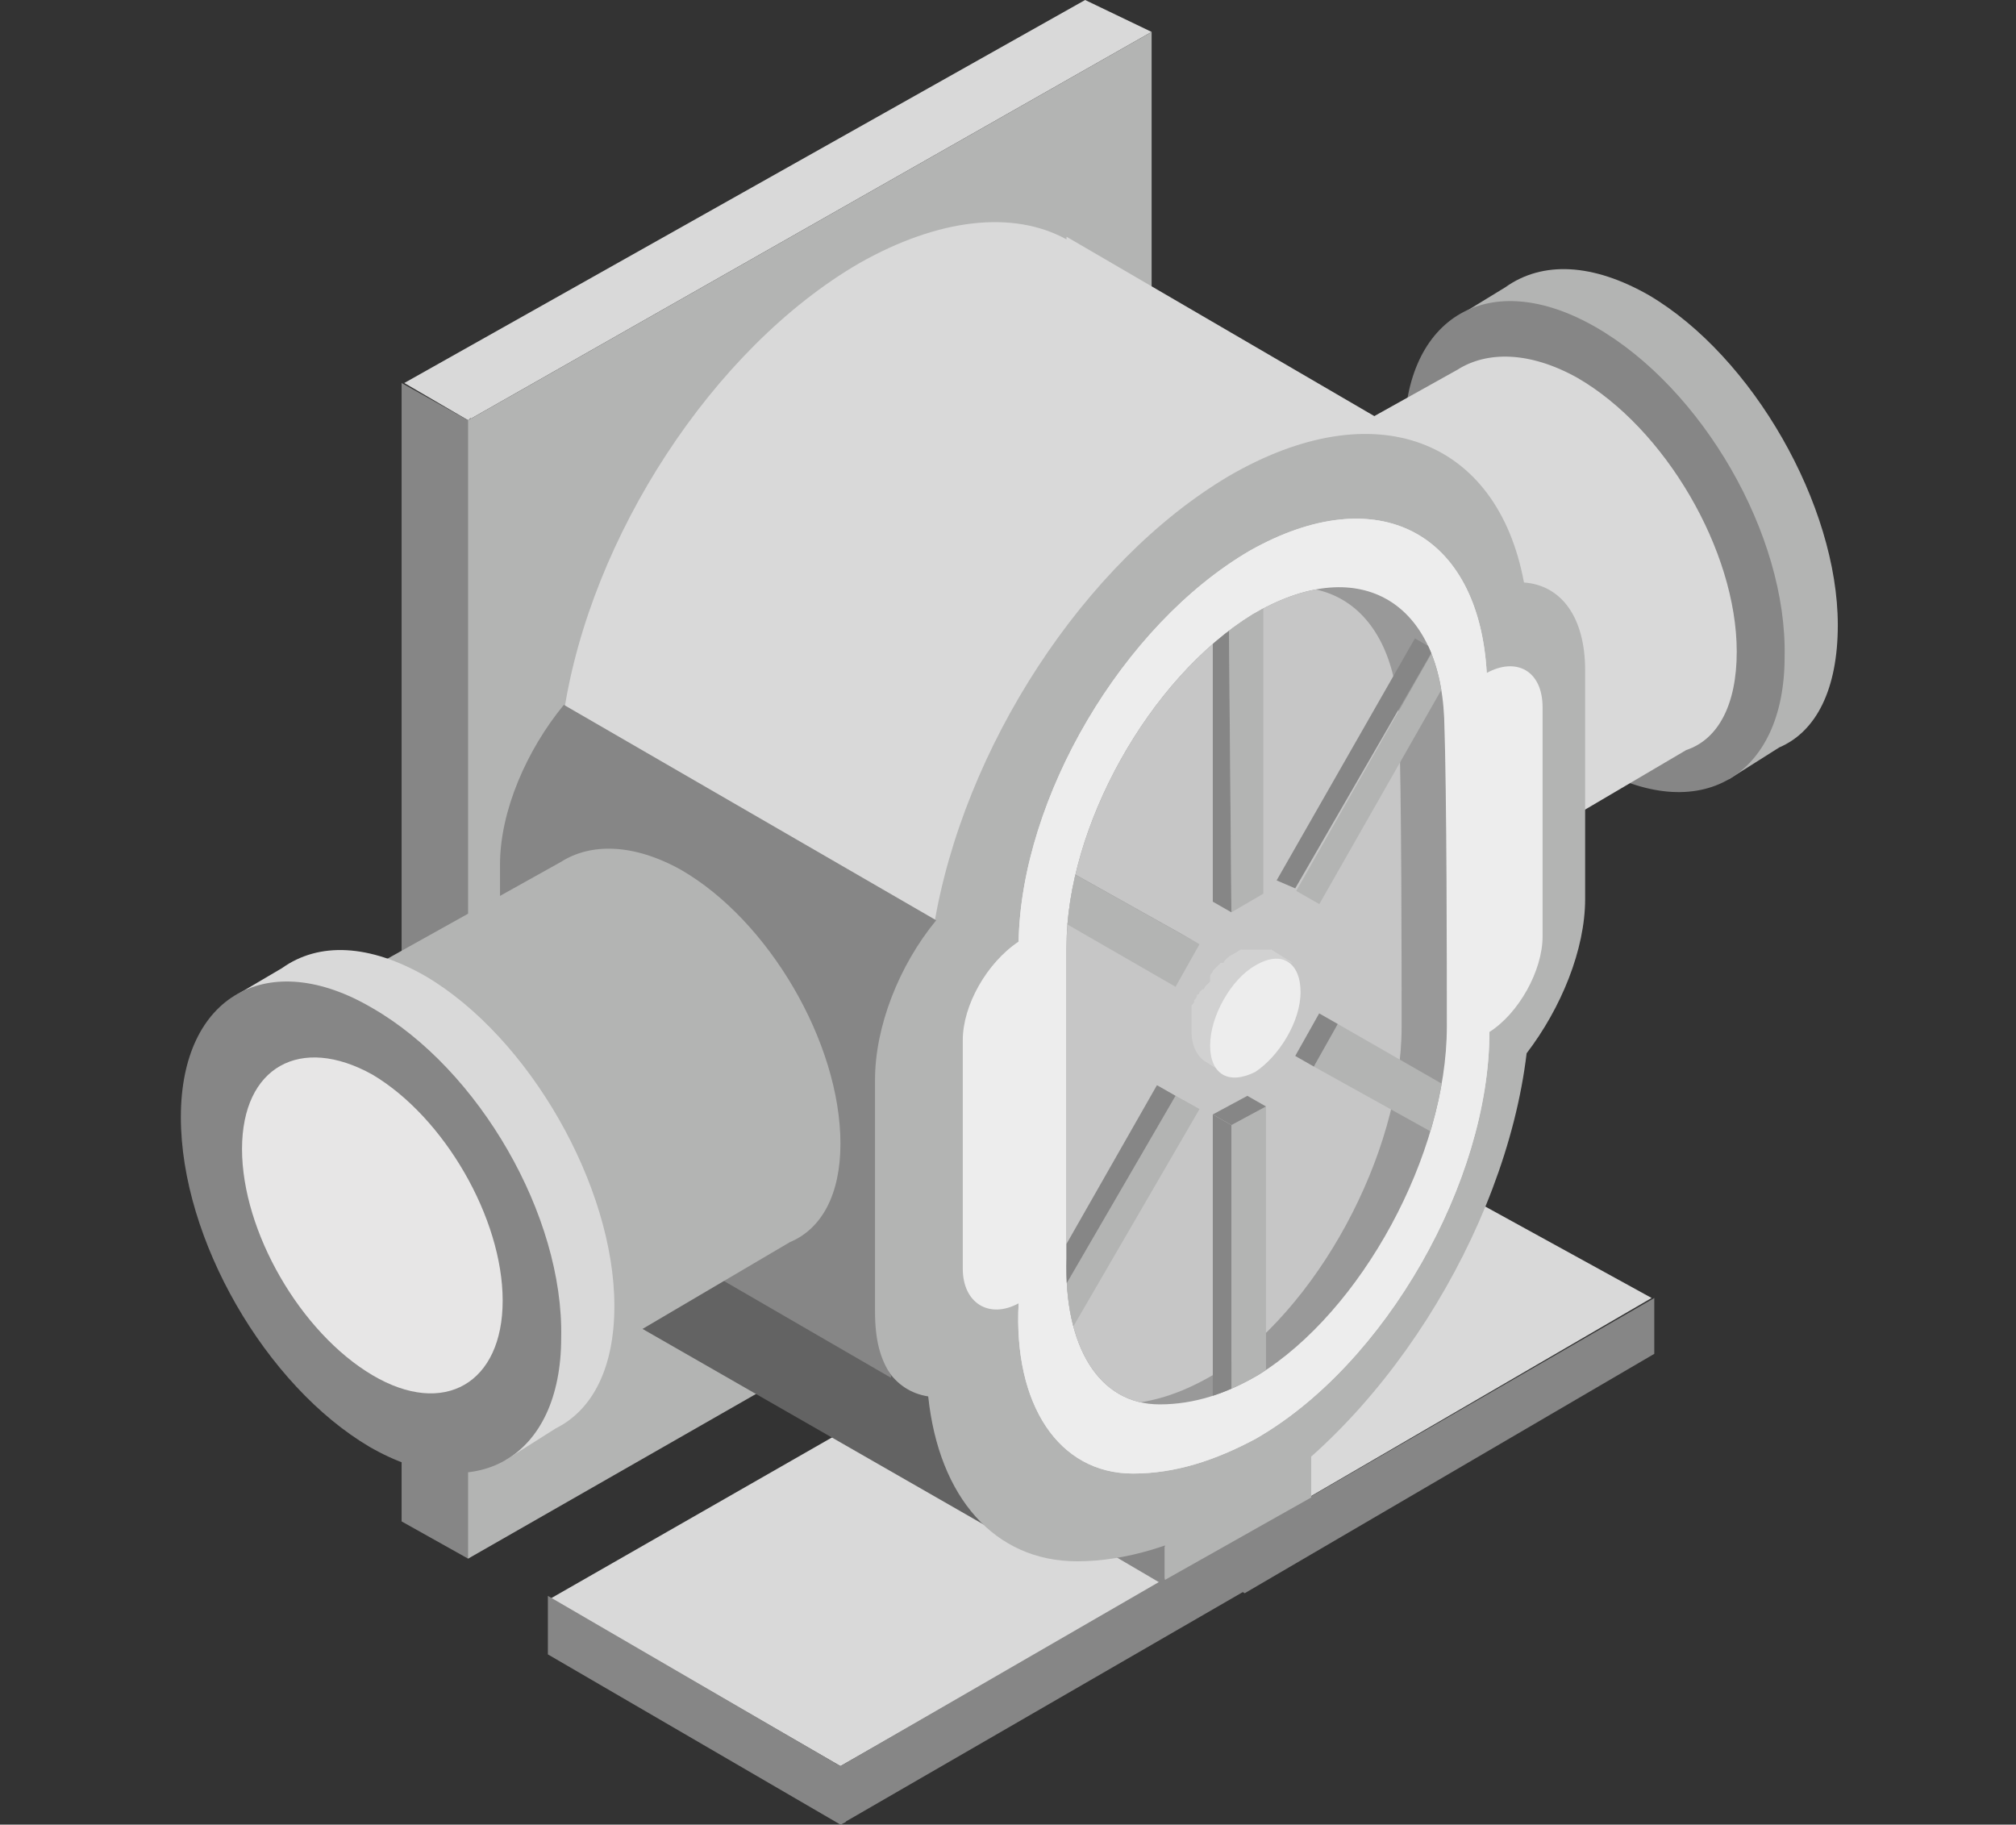 <?xml version="1.0" encoding="utf-8"?>
<!-- Generator: Adobe Illustrator 23.0.3, SVG Export Plug-In . SVG Version: 6.00 Build 0)  -->
<svg version="1.1" xmlns="http://www.w3.org/2000/svg" xmlns:xlink="http://www.w3.org/1999/xlink" x="0px" y="0px"
	 viewBox="0 0 75.8 68.6" style="enable-background:new 0 0 75.8 68.6;" xml:space="preserve">
<rect x="0" y="0" width="75.8" height="68.6" fill="#333333" stroke="none"/>
<style type="text/css">
	.st0{fill:#BFC9E8;}
	.st1{fill:#3458A3;}
	.st2{fill:#A0ADD9;}
	.st3{fill:#264B8C;}
	.st4{fill:#C0CAE9;}
	.st5{fill:#EDEDED;}
	.st6{fill:#3458A5;}
	.st7{fill:#E7E6E6;}
	.st8{fill:#999999;}
	.st9{clip-path:url(#SVGID_2_);}
	.st10{fill:#C6C6C6;}
	.st11{enable-background:new    ;}
	.st12{fill:#D1D1D1;}
	.st13{fill:#6ABA82;}
	.st14{fill:#006E32;}
	.st15{fill:#31AA59;}
	.st16{fill:#035426;}
	.st17{clip-path:url(#SVGID_4_);}
	.st18{fill:#CC5261;}
	.st19{fill:#751518;}
	.st20{fill:#BD1622;}
	.st21{fill:#5B1016;}
	.st22{clip-path:url(#SVGID_6_);}
	.st23{fill:#D9D9D9;}
	.st24{fill:#868686;}
	.st25{fill:#B3B4B3;}
	.st26{fill:#636363;}
	.st27{clip-path:url(#SVGID_8_);}
</style>
<g id="Capa_2">
</g>
<g id="Capa_1">
	<g>
		<g>
			<g>
				<polygon class="st23" points="43.3,1.2 17.6,15.8 15.2,14.4 40.8,0 				"/>
			</g>
			<g>
				<g>
					<polygon class="st24" points="15.1,14.4 17.6,15.8 17.7,15.7 17.7,58.5 17.6,58.6 15.1,57.2 					"/>
				</g>
				<g>
					<polygon class="st25" points="17.6,15.8 43.3,1.2 43.3,43.9 17.6,58.6 					"/>
				</g>
			</g>
		</g>
		<g>
			<g>
				<path class="st25" d="M69.1,23.5c0-4.5-3.2-10.1-7.1-12.4c-2.1-1.2-4-1.3-5.4-0.3l-1.8,1.1L65,29.3l1.9-1.2
					C68.3,27.5,69.1,25.9,69.1,23.5z"/>
				<g>
					<path class="st24" d="M60,12.3c4,2.3,7.2,7.8,7.1,12.4c0,4.5-3.2,6.4-7.2,4.1c-3.9-2.3-7.1-7.8-7.1-12.4
						C52.8,11.9,56,10,60,12.3z"/>
				</g>
			</g>
			<g>
				<path class="st23" d="M65.3,24.5c0-3.8-2.7-8.4-6-10.3c-1.8-1-3.4-1-4.5-0.3l-10.4,5.8l8.3,14.8l10.7-6.3
					C64.6,27.8,65.3,26.5,65.3,24.5z"/>
				<g>
					<path class="st3" d="M48.6,20.4c3.3,1.9,6,6.5,6,10.3s-2.7,5.3-6,3.4c-3.3-1.9-6-6.5-5.9-10.3C42.6,20,45.3,18.5,48.6,20.4z"/>
				</g>
			</g>
		</g>
		<g>
			<g>
				<g>
					<polygon class="st23" points="47,57.6 31.6,66.4 20.7,60.1 35.9,51.4 					"/>
				</g>
				<g>
					<g>
						<polygon class="st24" points="20.6,60 31.6,66.4 31.8,66.3 31.8,68.5 31.6,68.6 20.6,62.2 						"/>
					</g>
					<g>
						<polygon class="st24" points="31.6,66.4 47,57.5 47,59.7 31.6,68.6 						"/>
					</g>
				</g>
			</g>
			<g>
				<g>
					<polygon class="st23" points="62.1,48.8 46.8,57.7 35.8,51.3 51,42.7 					"/>
				</g>
				<g>
					<g>
						<polygon class="st24" points="35.8,51.3 46.8,57.7 46.9,57.6 46.9,59.7 46.8,59.9 35.8,53.5 						"/>
					</g>
					<g>
						<polygon class="st24" points="46.8,57.7 62.2,48.8 62.2,50.9 46.8,59.9 						"/>
					</g>
				</g>
			</g>
		</g>
		<g>
			<polygon class="st24" points="32.7,51 43.6,57.3 43.8,57.2 43.8,59.4 43.6,59.5 32.7,53.1 			"/>
			<polygon class="st25" points="43.8,59.4 49.3,56.3 49.3,54.1 43.8,57.2 			"/>
		</g>
		<path class="st23" d="M54,17L40.1,8.9V9c-2-1.1-4.8-0.8-7.8,0.9c-5.5,3.2-10.1,10.3-11.1,16.9l14.1,7.9l0,0
			c0.8-5.2,3.9-10.7,7.8-14.4l1.2-0.4L54,17z"/>
		<path class="st26" d="M23.7,49.7L38,57.9l-2.9-5.4l-14-8C21,44.4,21.3,48,23.7,49.7z"/>
		<g>
			<g>
				<path class="st25" d="M46.2,17.9c5.5-3.2,10.1-1.4,11.1,4c1.4,0.1,2.3,1.3,2.3,3.3v8.6c0,1.9-0.9,4.1-2.2,5.8
					c-0.8,6.7-5.5,14.2-11.2,17.4c-1.9,1.1-3.9,1.7-5.7,1.7c-3.1,0-5.2-2.4-5.6-6.2c-1.3-0.2-2.1-1.4-2.1-3.2v-8.5
					c0-2,0.9-4.2,2.3-5.9C36.2,28.1,40.8,21.1,46.2,17.9z"/>
			</g>
			<g>
				<g>
					<path class="st5" d="M47,20.7c4.8-2.7,8.6-0.7,8.9,4.6c1.1-0.6,2.1-0.1,2.1,1.3v8.6c0,1.3-0.9,2.9-2,3.6
						c0,5.6-3.9,12.5-8.8,15.3c-1.5,0.8-3,1.3-4.6,1.3c-2.8,0-4.5-2.6-4.3-6.4c-1.1,0.6-2.1,0-2.1-1.3v-8.6c0-1.3,0.9-2.9,2.1-3.7
						C38.4,30,42.2,23.5,47,20.7z"/>
				</g>
			</g>
		</g>
		<g>
			<path class="st24" d="M33.5,51.7c-0.4-0.6-0.6-1.3-0.6-2.4v-8.7c0-2,0.9-4.3,2.3-6l-14-8.1c-1.4,1.7-2.4,4-2.4,6v8.7
				c0,1.9,0.8,3.1,2.1,3.3l12.6,7.3V51.7z"/>
		</g>
		<g>
			<g>
				<path class="st25" d="M31.6,43c0-3.8-2.7-8.4-6-10.3c-1.8-1-3.4-1-4.5-0.3l-10.4,5.8L19,53l10.7-6.3
					C30.9,46.2,31.6,44.9,31.6,43z"/>
				<g>
					<path class="st3" d="M14.9,38.8c3.3,1.9,6,6.5,6,10.3s-2.7,5.3-6,3.4S8.9,46,9,42.2C8.9,38.4,11.6,36.9,14.9,38.8z"/>
				</g>
			</g>
			<g>
				<path class="st23" d="M23.1,49.1c0-4.5-3.2-10.1-7.1-12.4c-2.1-1.2-4-1.3-5.4-0.3l-1.7,1L19,54.9l1.9-1.2
					C22.3,53,23.1,51.4,23.1,49.1z"/>
				<g>
					<path class="st24" d="M14,37.9c4,2.3,7.2,7.8,7.1,12.4c0,4.5-3.2,6.4-7.2,4.1C10,52.1,6.8,46.6,6.8,42
						C6.8,37.4,10.1,35.6,14,37.9z"/>
				</g>
				<g>
					<path class="st7" d="M14,40.4c2.7,1.6,4.9,5.4,4.9,8.5s-2.2,4.4-4.9,2.8s-4.9-5.4-4.9-8.5C9.1,40.1,11.3,38.9,14,40.4z"/>
				</g>
			</g>
		</g>
		<g>
			<g>
				<g>
					<path class="st5" d="M47,20.7c4.8-2.7,8.6-0.7,8.9,4.6c0.1,3.3,0.1,11,0.1,13.5c0,5.6-3.9,12.5-8.8,15.3
						c-1.5,0.8-3,1.3-4.6,1.3c-2.8,0-4.5-2.6-4.3-6.4c-0.1-2.8-0.1-11.4,0-13.6C38.4,30,42.2,23.5,47,20.7z"/>
				</g>
			</g>
			<g>
				<g>
					<path class="st8" d="M47.1,23.1c3.9-2.3,7-0.6,7.2,3.9c0.1,2.8,0.1,9.4,0.1,11.6c0,4.8-3.2,10.7-7.1,13.1
						c-1.2,0.7-2.4,1.1-3.7,1.1c-2.3,0-3.6-2.2-3.5-5.5c0-2.4,0-9.8,0-11.7C40.1,31.1,43.2,25.5,47.1,23.1z"/>
				</g>
			</g>
			<g>
				<defs>
					<path id="SVGID_7_" d="M47.1,23.1c3.9-2.3,7-0.6,7.2,3.9c0.1,2.8,0.1,9.4,0.1,11.6c0,4.8-3.2,10.7-7.1,13.1
						c-1.2,0.7-2.4,1.1-3.7,1.1c-2.3,0-3.6-2.2-3.5-5.5c0-2.4,0-9.8,0-11.7C40.1,31.1,43.2,25.5,47.1,23.1z"/>
				</defs>
				<clipPath id="SVGID_2_">
					<use xlink:href="#SVGID_7_"  style="overflow:visible;"/>
				</clipPath>
				<g class="st9">
					<g>
						<g>
							<path class="st10" d="M45.4,23.1c3.9-2.3,7-0.6,7.2,3.9c0.1,2.8,0.1,9.4,0.1,11.6c0,4.8-3.2,10.7-7.1,13.1
								c-1.2,0.7-2.4,1.1-3.7,1.1c-2.3,0-3.6-2.2-3.5-5.5c0-2.4,0-9.8,0-11.7C38.4,31.1,41.5,25.5,45.4,23.1z"/>
						</g>
					</g>
					<g>
						<g class="st11">
							<g>
								<polygon class="st25" points="47.5,22 47.5,33.6 46.3,34.3 46.2,22.8 								"/>
							</g>
							<g>
								<polygon class="st24" points="46.3,34.3 45.6,33.9 45.6,22.4 46.2,22.8 								"/>
							</g>
							<g>
								<polygon class="st25" points="46.2,22.8 45.6,22.4 46.8,21.6 47.5,22 								"/>
							</g>
						</g>
						<g class="st11">
							<g>
								<polygon class="st25" points="47.6,41.6 47.6,52.4 46.3,53.1 46.3,42.3 								"/>
							</g>
							<g>
								<polygon class="st24" points="46.3,53.1 45.6,52.7 45.6,41.9 46.3,42.3 								"/>
							</g>
							<g>
								<polygon class="st24" points="46.3,42.3 45.6,41.9 46.9,41.2 47.6,41.6 								"/>
							</g>
						</g>
						<g class="st11">
							<g>
								<polygon class="st25" points="39.2,32.2 45.1,35.5 44.2,37.1 38.3,33.7 								"/>
							</g>
							<g>
								<polygon class="st24" points="39.2,32.2 38.5,31.8 44.4,35.1 45.1,35.5 								"/>
							</g>
							<g>
								<polygon class="st25" points="38.3,33.7 37.6,33.3 38.5,31.8 39.2,32.2 								"/>
							</g>
						</g>
						<g class="st11">
							<g>
								<polygon class="st25" points="50.3,38.5 55.7,41.6 54.8,43.1 49.4,40.1 								"/>
							</g>
							<g>
								<polygon class="st25" points="50.3,38.5 49.6,38.1 55,41.2 55.7,41.6 								"/>
							</g>
							<g>
								<polygon class="st24" points="49.4,40.1 48.7,39.7 49.6,38.1 50.3,38.5 								"/>
							</g>
						</g>
						<g class="st11">
							<g>
								
									<rect x="46.5" y="28.7" transform="matrix(0.495 -0.869 0.869 0.495 0.779 59.698)" class="st25" width="10.5" height="1"/>
							</g>
							<g>
								<polygon class="st25" points="53.9,24.4 53.2,24 54.1,24.5 54.8,24.9 								"/>
							</g>
							<g>
								<polygon class="st24" points="48.7,33.4 48,33.1 53.2,24 53.9,24.4 								"/>
							</g>
						</g>
						<g class="st11">
							<g>
								<polygon class="st25" points="44.2,41.2 45.1,41.7 39.7,51 38.8,50.5 								"/>
							</g>
							<g>
								<polygon class="st25" points="44.2,41.2 43.5,40.8 44.4,41.4 45.1,41.7 								"/>
							</g>
							<g>
								<polygon class="st24" points="38.8,50.5 38.2,50.1 43.5,40.8 44.2,41.2 								"/>
							</g>
						</g>
					</g>
					<g>
						<g class="st11">
							<path class="st12" d="M45.6,38.8c0-0.1,0-0.3,0.1-0.4c0,0,0,0,0,0c0-0.1,0.1-0.3,0.2-0.4c0,0,0,0,0,0
								c0.1-0.1,0.1-0.3,0.2-0.4c0,0,0,0,0,0c0.1-0.1,0.2-0.3,0.2-0.4c0,0,0,0,0,0c0.1-0.1,0.2-0.2,0.3-0.3c0,0,0,0,0.1-0.1
								c0,0,0.1-0.1,0.1-0.1c0.2-0.2,0.3-0.3,0.5-0.4c0.1-0.1,0.2-0.1,0.3-0.1c0,0,0,0,0.1,0c0.1,0,0.2-0.1,0.3-0.1c0,0,0,0,0,0
								c0.1,0,0.2,0,0.3,0c0,0,0,0,0,0c0.1,0,0.2,0.1,0.3,0.1l-0.8-0.5c0,0,0,0,0,0c0,0-0.1,0-0.1,0c0,0-0.1,0-0.1,0c0,0,0,0-0.1,0
								c0,0,0,0,0,0c0,0,0,0,0,0c0,0-0.1,0-0.1,0c0,0-0.1,0-0.1,0c0,0,0,0,0,0c0,0,0,0,0,0c0,0,0,0-0.1,0c0,0-0.1,0-0.2,0
								c0,0,0,0-0.1,0c0,0,0,0-0.1,0c0,0-0.1,0-0.1,0c-0.1,0-0.2,0.1-0.2,0.1c-0.2,0.1-0.4,0.2-0.5,0.4c0,0,0,0-0.1,0
								c0,0,0,0-0.1,0.1c0,0,0,0-0.1,0.1c0,0,0,0-0.1,0.1c0,0.1-0.1,0.1-0.1,0.2c0,0,0,0,0,0.1c0,0,0,0,0,0c0,0,0,0,0,0.1
								c0,0-0.1,0.1-0.1,0.1c0,0-0.1,0.1-0.1,0.1c0,0,0,0,0,0c0,0,0,0,0,0c0,0,0,0.1-0.1,0.1c0,0-0.1,0.1-0.1,0.1c0,0,0,0.1-0.1,0.1
								c0,0,0,0,0,0c0,0,0,0,0,0c0,0.1,0,0.1-0.1,0.2c0,0.1,0,0.1-0.1,0.2c0,0,0,0.1,0,0.1c0,0,0,0,0,0c0,0,0,0,0,0.1
								c0,0.1,0,0.1,0,0.2c0,0,0,0.1,0,0.1c0,0,0,0,0,0.1c0,0,0,0,0,0.1c0,0.1,0,0.2,0,0.3c0,0.5,0.2,0.9,0.5,1.1l0.8,0.5
								c-0.3-0.2-0.5-0.6-0.5-1.1C45.5,39.1,45.5,39,45.6,38.8C45.5,38.8,45.6,38.8,45.6,38.8z"/>
							<g>
								<path class="st5" d="M47.2,36.3c1-0.6,1.7-0.1,1.7,1c0,1.1-0.8,2.4-1.7,3c-1,0.5-1.7,0.1-1.7-1
									C45.5,38.2,46.3,36.8,47.2,36.3z"/>
							</g>
						</g>
					</g>
				</g>
			</g>
		</g>
	</g>
</g>
</svg>
